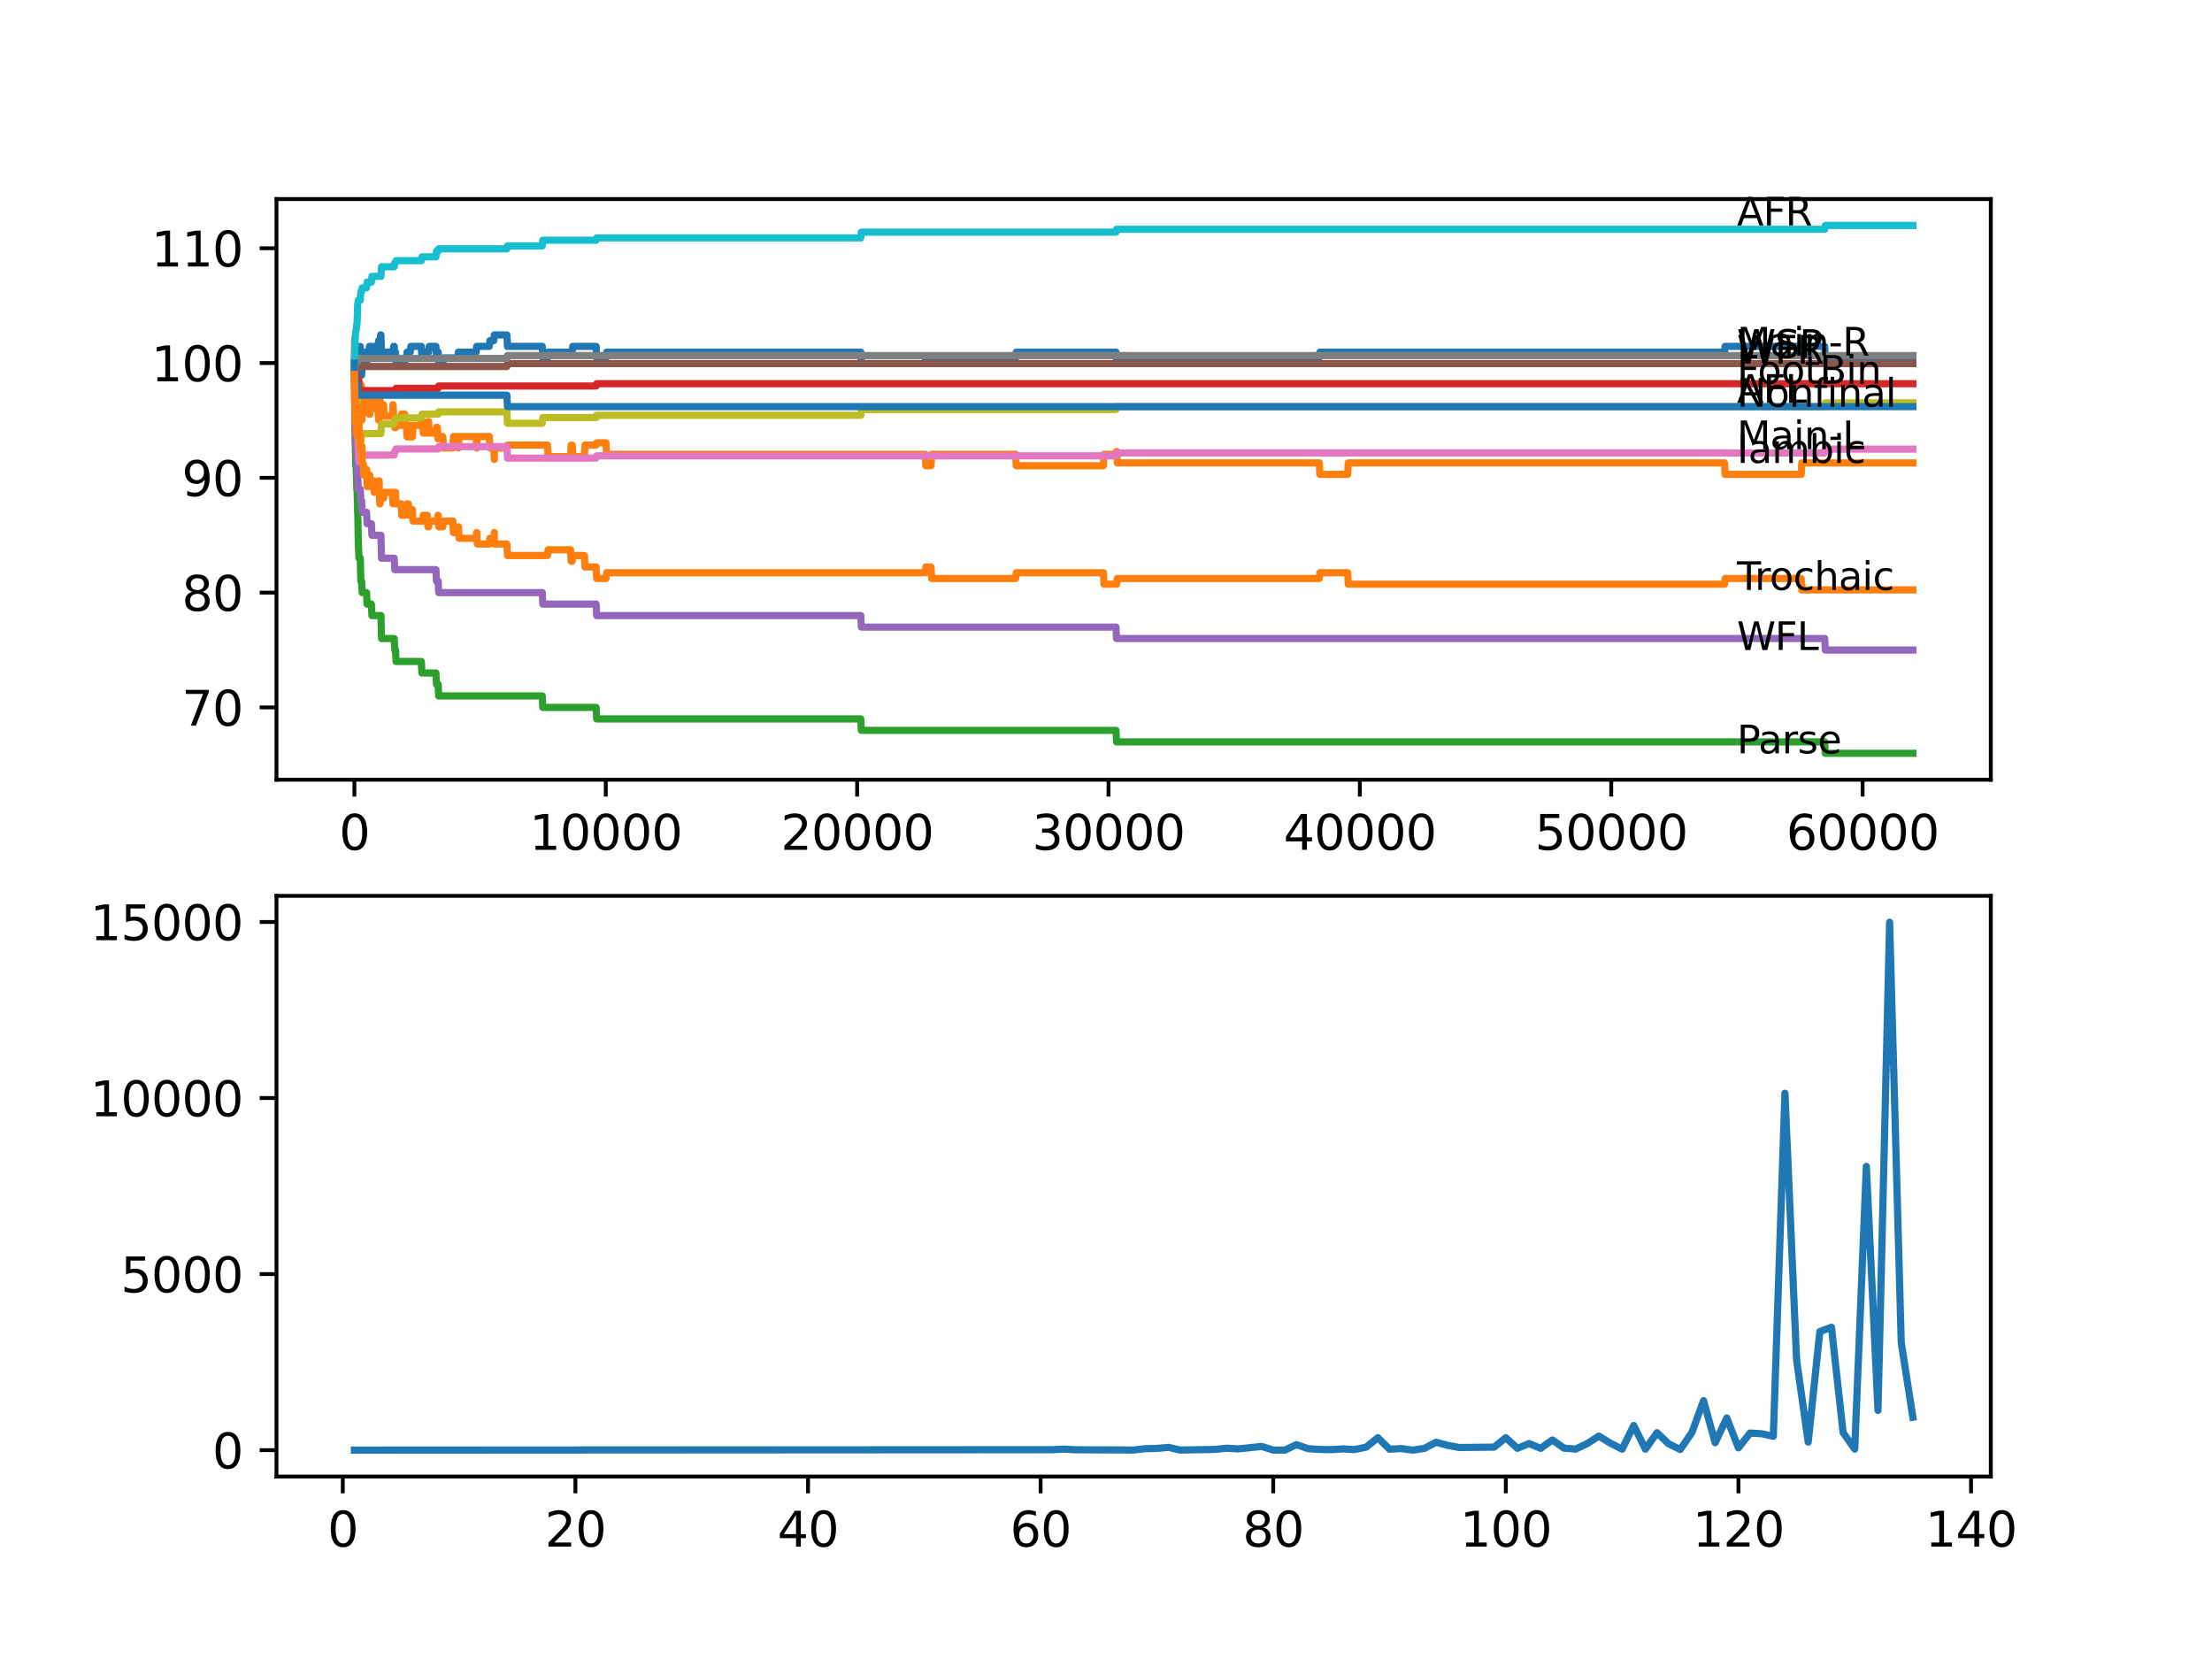 <?xml version="1.0" encoding="utf-8" standalone="no"?>
<!DOCTYPE svg PUBLIC "-//W3C//DTD SVG 1.1//EN"
  "http://www.w3.org/Graphics/SVG/1.1/DTD/svg11.dtd">
<svg xmlns:xlink="http://www.w3.org/1999/xlink" width="460.8pt" height="345.6pt" viewBox="0 0 460.8 345.6" xmlns="http://www.w3.org/2000/svg" version="1.1">
 <defs>
  <style type="text/css">*{stroke-linejoin: round; stroke-linecap: butt}</style>
 </defs>
 <g id="figure_1">
  <g id="patch_1">
   <path d="M 0 345.6 
L 460.8 345.6 
L 460.8 0 
L 0 0 
z
" style="fill: #ffffff"/>
  </g>
  <g id="axes_1">
   <g id="patch_2">
    <path d="M 57.6 162.432 
L 414.72 162.432 
L 414.72 41.472 
L 57.6 41.472 
z
" style="fill: #ffffff"/>
   </g>
   <g id="matplotlib.axis_1">
    <g id="xtick_1">
     <g id="line2d_1">
      <defs>
       <path id="m784ec1bfec" d="M 0 0 
L 0 3.5 
" style="stroke: #000000; stroke-width: 0.8"/>
      </defs>
      <g>
       <use xlink:href="#m784ec1bfec" x="73.827" y="162.432" style="stroke: #000000; stroke-width: 0.8"/>
      </g>
     </g>
     <g id="text_1">
      <!-- 0 -->
      <g transform="translate(70.646 177.03)scale(0.1 -0.1)">
       <defs>
        <path id="DejaVuSans-30" d="M 2034 4250 
Q 1547 4250 1301 3770 
Q 1056 3291 1056 2328 
Q 1056 1369 1301 889 
Q 1547 409 2034 409 
Q 2525 409 2770 889 
Q 3016 1369 3016 2328 
Q 3016 3291 2770 3770 
Q 2525 4250 2034 4250 
z
M 2034 4750 
Q 2819 4750 3233 4129 
Q 3647 3509 3647 2328 
Q 3647 1150 3233 529 
Q 2819 -91 2034 -91 
Q 1250 -91 836 529 
Q 422 1150 422 2328 
Q 422 3509 836 4129 
Q 1250 4750 2034 4750 
z
" transform="scale(0.016)"/>
       </defs>
       <use xlink:href="#DejaVuSans-30"/>
      </g>
     </g>
    </g>
    <g id="xtick_2">
     <g id="line2d_2">
      <g>
       <use xlink:href="#m784ec1bfec" x="126.192" y="162.432" style="stroke: #000000; stroke-width: 0.8"/>
      </g>
     </g>
     <g id="text_2">
      <!-- 10000 -->
      <g transform="translate(110.286 177.03)scale(0.1 -0.1)">
       <defs>
        <path id="DejaVuSans-31" d="M 794 531 
L 1825 531 
L 1825 4091 
L 703 3866 
L 703 4441 
L 1819 4666 
L 2450 4666 
L 2450 531 
L 3481 531 
L 3481 0 
L 794 0 
L 794 531 
z
" transform="scale(0.016)"/>
       </defs>
       <use xlink:href="#DejaVuSans-31"/>
       <use xlink:href="#DejaVuSans-30" x="63.623"/>
       <use xlink:href="#DejaVuSans-30" x="127.246"/>
       <use xlink:href="#DejaVuSans-30" x="190.869"/>
       <use xlink:href="#DejaVuSans-30" x="254.492"/>
      </g>
     </g>
    </g>
    <g id="xtick_3">
     <g id="line2d_3">
      <g>
       <use xlink:href="#m784ec1bfec" x="178.556" y="162.432" style="stroke: #000000; stroke-width: 0.8"/>
      </g>
     </g>
     <g id="text_3">
      <!-- 20000 -->
      <g transform="translate(162.65 177.03)scale(0.1 -0.1)">
       <defs>
        <path id="DejaVuSans-32" d="M 1228 531 
L 3431 531 
L 3431 0 
L 469 0 
L 469 531 
Q 828 903 1448 1529 
Q 2069 2156 2228 2338 
Q 2531 2678 2651 2914 
Q 2772 3150 2772 3378 
Q 2772 3750 2511 3984 
Q 2250 4219 1831 4219 
Q 1534 4219 1204 4116 
Q 875 4013 500 3803 
L 500 4441 
Q 881 4594 1212 4672 
Q 1544 4750 1819 4750 
Q 2544 4750 2975 4387 
Q 3406 4025 3406 3419 
Q 3406 3131 3298 2873 
Q 3191 2616 2906 2266 
Q 2828 2175 2409 1742 
Q 1991 1309 1228 531 
z
" transform="scale(0.016)"/>
       </defs>
       <use xlink:href="#DejaVuSans-32"/>
       <use xlink:href="#DejaVuSans-30" x="63.623"/>
       <use xlink:href="#DejaVuSans-30" x="127.246"/>
       <use xlink:href="#DejaVuSans-30" x="190.869"/>
       <use xlink:href="#DejaVuSans-30" x="254.492"/>
      </g>
     </g>
    </g>
    <g id="xtick_4">
     <g id="line2d_4">
      <g>
       <use xlink:href="#m784ec1bfec" x="230.921" y="162.432" style="stroke: #000000; stroke-width: 0.8"/>
      </g>
     </g>
     <g id="text_4">
      <!-- 30000 -->
      <g transform="translate(215.015 177.03)scale(0.1 -0.1)">
       <defs>
        <path id="DejaVuSans-33" d="M 2597 2516 
Q 3050 2419 3304 2112 
Q 3559 1806 3559 1356 
Q 3559 666 3084 287 
Q 2609 -91 1734 -91 
Q 1441 -91 1130 -33 
Q 819 25 488 141 
L 488 750 
Q 750 597 1062 519 
Q 1375 441 1716 441 
Q 2309 441 2620 675 
Q 2931 909 2931 1356 
Q 2931 1769 2642 2001 
Q 2353 2234 1838 2234 
L 1294 2234 
L 1294 2753 
L 1863 2753 
Q 2328 2753 2575 2939 
Q 2822 3125 2822 3475 
Q 2822 3834 2567 4026 
Q 2313 4219 1838 4219 
Q 1578 4219 1281 4162 
Q 984 4106 628 3988 
L 628 4550 
Q 988 4650 1302 4700 
Q 1616 4750 1894 4750 
Q 2613 4750 3031 4423 
Q 3450 4097 3450 3541 
Q 3450 3153 3228 2886 
Q 3006 2619 2597 2516 
z
" transform="scale(0.016)"/>
       </defs>
       <use xlink:href="#DejaVuSans-33"/>
       <use xlink:href="#DejaVuSans-30" x="63.623"/>
       <use xlink:href="#DejaVuSans-30" x="127.246"/>
       <use xlink:href="#DejaVuSans-30" x="190.869"/>
       <use xlink:href="#DejaVuSans-30" x="254.492"/>
      </g>
     </g>
    </g>
    <g id="xtick_5">
     <g id="line2d_5">
      <g>
       <use xlink:href="#m784ec1bfec" x="283.285" y="162.432" style="stroke: #000000; stroke-width: 0.8"/>
      </g>
     </g>
     <g id="text_5">
      <!-- 40000 -->
      <g transform="translate(267.379 177.03)scale(0.1 -0.1)">
       <defs>
        <path id="DejaVuSans-34" d="M 2419 4116 
L 825 1625 
L 2419 1625 
L 2419 4116 
z
M 2253 4666 
L 3047 4666 
L 3047 1625 
L 3713 1625 
L 3713 1100 
L 3047 1100 
L 3047 0 
L 2419 0 
L 2419 1100 
L 313 1100 
L 313 1709 
L 2253 4666 
z
" transform="scale(0.016)"/>
       </defs>
       <use xlink:href="#DejaVuSans-34"/>
       <use xlink:href="#DejaVuSans-30" x="63.623"/>
       <use xlink:href="#DejaVuSans-30" x="127.246"/>
       <use xlink:href="#DejaVuSans-30" x="190.869"/>
       <use xlink:href="#DejaVuSans-30" x="254.492"/>
      </g>
     </g>
    </g>
    <g id="xtick_6">
     <g id="line2d_6">
      <g>
       <use xlink:href="#m784ec1bfec" x="335.65" y="162.432" style="stroke: #000000; stroke-width: 0.8"/>
      </g>
     </g>
     <g id="text_6">
      <!-- 50000 -->
      <g transform="translate(319.744 177.03)scale(0.1 -0.1)">
       <defs>
        <path id="DejaVuSans-35" d="M 691 4666 
L 3169 4666 
L 3169 4134 
L 1269 4134 
L 1269 2991 
Q 1406 3038 1543 3061 
Q 1681 3084 1819 3084 
Q 2600 3084 3056 2656 
Q 3513 2228 3513 1497 
Q 3513 744 3044 326 
Q 2575 -91 1722 -91 
Q 1428 -91 1123 -41 
Q 819 9 494 109 
L 494 744 
Q 775 591 1075 516 
Q 1375 441 1709 441 
Q 2250 441 2565 725 
Q 2881 1009 2881 1497 
Q 2881 1984 2565 2268 
Q 2250 2553 1709 2553 
Q 1456 2553 1204 2497 
Q 953 2441 691 2322 
L 691 4666 
z
" transform="scale(0.016)"/>
       </defs>
       <use xlink:href="#DejaVuSans-35"/>
       <use xlink:href="#DejaVuSans-30" x="63.623"/>
       <use xlink:href="#DejaVuSans-30" x="127.246"/>
       <use xlink:href="#DejaVuSans-30" x="190.869"/>
       <use xlink:href="#DejaVuSans-30" x="254.492"/>
      </g>
     </g>
    </g>
    <g id="xtick_7">
     <g id="line2d_7">
      <g>
       <use xlink:href="#m784ec1bfec" x="388.014" y="162.432" style="stroke: #000000; stroke-width: 0.8"/>
      </g>
     </g>
     <g id="text_7">
      <!-- 60000 -->
      <g transform="translate(372.108 177.03)scale(0.1 -0.1)">
       <defs>
        <path id="DejaVuSans-36" d="M 2113 2584 
Q 1688 2584 1439 2293 
Q 1191 2003 1191 1497 
Q 1191 994 1439 701 
Q 1688 409 2113 409 
Q 2538 409 2786 701 
Q 3034 994 3034 1497 
Q 3034 2003 2786 2293 
Q 2538 2584 2113 2584 
z
M 3366 4563 
L 3366 3988 
Q 3128 4100 2886 4159 
Q 2644 4219 2406 4219 
Q 1781 4219 1451 3797 
Q 1122 3375 1075 2522 
Q 1259 2794 1537 2939 
Q 1816 3084 2150 3084 
Q 2853 3084 3261 2657 
Q 3669 2231 3669 1497 
Q 3669 778 3244 343 
Q 2819 -91 2113 -91 
Q 1303 -91 875 529 
Q 447 1150 447 2328 
Q 447 3434 972 4092 
Q 1497 4750 2381 4750 
Q 2619 4750 2861 4703 
Q 3103 4656 3366 4563 
z
" transform="scale(0.016)"/>
       </defs>
       <use xlink:href="#DejaVuSans-36"/>
       <use xlink:href="#DejaVuSans-30" x="63.623"/>
       <use xlink:href="#DejaVuSans-30" x="127.246"/>
       <use xlink:href="#DejaVuSans-30" x="190.869"/>
       <use xlink:href="#DejaVuSans-30" x="254.492"/>
      </g>
     </g>
    </g>
   </g>
   <g id="matplotlib.axis_2">
    <g id="ytick_1">
     <g id="line2d_8">
      <defs>
       <path id="m9a11c71db4" d="M 0 0 
L -3.5 0 
" style="stroke: #000000; stroke-width: 0.8"/>
      </defs>
      <g>
       <use xlink:href="#m9a11c71db4" x="57.6" y="147.368" style="stroke: #000000; stroke-width: 0.8"/>
      </g>
     </g>
     <g id="text_8">
      <!-- 70 -->
      <g transform="translate(37.875 151.168)scale(0.1 -0.1)">
       <defs>
        <path id="DejaVuSans-37" d="M 525 4666 
L 3525 4666 
L 3525 4397 
L 1831 0 
L 1172 0 
L 2766 4134 
L 525 4134 
L 525 4666 
z
" transform="scale(0.016)"/>
       </defs>
       <use xlink:href="#DejaVuSans-37"/>
       <use xlink:href="#DejaVuSans-30" x="63.623"/>
      </g>
     </g>
    </g>
    <g id="ytick_2">
     <g id="line2d_9">
      <g>
       <use xlink:href="#m9a11c71db4" x="57.6" y="123.454" style="stroke: #000000; stroke-width: 0.8"/>
      </g>
     </g>
     <g id="text_9">
      <!-- 80 -->
      <g transform="translate(37.875 127.254)scale(0.1 -0.1)">
       <defs>
        <path id="DejaVuSans-38" d="M 2034 2216 
Q 1584 2216 1326 1975 
Q 1069 1734 1069 1313 
Q 1069 891 1326 650 
Q 1584 409 2034 409 
Q 2484 409 2743 651 
Q 3003 894 3003 1313 
Q 3003 1734 2745 1975 
Q 2488 2216 2034 2216 
z
M 1403 2484 
Q 997 2584 770 2862 
Q 544 3141 544 3541 
Q 544 4100 942 4425 
Q 1341 4750 2034 4750 
Q 2731 4750 3128 4425 
Q 3525 4100 3525 3541 
Q 3525 3141 3298 2862 
Q 3072 2584 2669 2484 
Q 3125 2378 3379 2068 
Q 3634 1759 3634 1313 
Q 3634 634 3220 271 
Q 2806 -91 2034 -91 
Q 1263 -91 848 271 
Q 434 634 434 1313 
Q 434 1759 690 2068 
Q 947 2378 1403 2484 
z
M 1172 3481 
Q 1172 3119 1398 2916 
Q 1625 2713 2034 2713 
Q 2441 2713 2670 2916 
Q 2900 3119 2900 3481 
Q 2900 3844 2670 4047 
Q 2441 4250 2034 4250 
Q 1625 4250 1398 4047 
Q 1172 3844 1172 3481 
z
" transform="scale(0.016)"/>
       </defs>
       <use xlink:href="#DejaVuSans-38"/>
       <use xlink:href="#DejaVuSans-30" x="63.623"/>
      </g>
     </g>
    </g>
    <g id="ytick_3">
     <g id="line2d_10">
      <g>
       <use xlink:href="#m9a11c71db4" x="57.6" y="99.541" style="stroke: #000000; stroke-width: 0.8"/>
      </g>
     </g>
     <g id="text_10">
      <!-- 90 -->
      <g transform="translate(37.875 103.34)scale(0.1 -0.1)">
       <defs>
        <path id="DejaVuSans-39" d="M 703 97 
L 703 672 
Q 941 559 1184 500 
Q 1428 441 1663 441 
Q 2288 441 2617 861 
Q 2947 1281 2994 2138 
Q 2813 1869 2534 1725 
Q 2256 1581 1919 1581 
Q 1219 1581 811 2004 
Q 403 2428 403 3163 
Q 403 3881 828 4315 
Q 1253 4750 1959 4750 
Q 2769 4750 3195 4129 
Q 3622 3509 3622 2328 
Q 3622 1225 3098 567 
Q 2575 -91 1691 -91 
Q 1453 -91 1209 -44 
Q 966 3 703 97 
z
M 1959 2075 
Q 2384 2075 2632 2365 
Q 2881 2656 2881 3163 
Q 2881 3666 2632 3958 
Q 2384 4250 1959 4250 
Q 1534 4250 1286 3958 
Q 1038 3666 1038 3163 
Q 1038 2656 1286 2365 
Q 1534 2075 1959 2075 
z
" transform="scale(0.016)"/>
       </defs>
       <use xlink:href="#DejaVuSans-39"/>
       <use xlink:href="#DejaVuSans-30" x="63.623"/>
      </g>
     </g>
    </g>
    <g id="ytick_4">
     <g id="line2d_11">
      <g>
       <use xlink:href="#m9a11c71db4" x="57.6" y="75.627" style="stroke: #000000; stroke-width: 0.8"/>
      </g>
     </g>
     <g id="text_11">
      <!-- 100 -->
      <g transform="translate(31.512 79.426)scale(0.1 -0.1)">
       <use xlink:href="#DejaVuSans-31"/>
       <use xlink:href="#DejaVuSans-30" x="63.623"/>
       <use xlink:href="#DejaVuSans-30" x="127.246"/>
      </g>
     </g>
    </g>
    <g id="ytick_5">
     <g id="line2d_12">
      <g>
       <use xlink:href="#m9a11c71db4" x="57.6" y="51.713" style="stroke: #000000; stroke-width: 0.8"/>
      </g>
     </g>
     <g id="text_12">
      <!-- 110 -->
      <g transform="translate(31.512 55.512)scale(0.1 -0.1)">
       <use xlink:href="#DejaVuSans-31"/>
       <use xlink:href="#DejaVuSans-31" x="63.623"/>
       <use xlink:href="#DejaVuSans-30" x="127.246"/>
      </g>
     </g>
    </g>
   </g>
   <g id="line2d_13">
    <path d="M 73.833 75.627 
L 73.843 75.149 
L 73.875 78.736 
L 73.911 77.54 
L 73.927 82.323 
L 74.026 79.931 
L 74.037 79.931 
L 74.079 82.323 
L 74.147 81.127 
L 74.152 81.127 
L 74.215 79.931 
L 74.22 82.323 
L 74.262 81.127 
L 74.304 81.127 
L 74.388 78.736 
L 74.414 81.127 
L 74.445 81.127 
L 74.529 79.334 
L 74.466 82.323 
L 74.55 81.725 
L 74.644 81.725 
L 74.781 75.746 
L 74.796 75.746 
L 74.911 74.551 
L 74.932 74.551 
L 75.053 72.159 
L 75.173 76.942 
L 75.278 76.942 
L 75.336 75.746 
L 75.341 78.138 
L 75.388 76.942 
L 75.393 76.942 
L 75.514 74.551 
L 75.943 74.551 
L 76.058 73.355 
L 76.357 73.355 
L 76.399 75.746 
L 76.467 74.551 
L 76.556 74.551 
L 76.671 73.355 
L 76.838 73.355 
L 76.954 72.159 
L 77.367 72.159 
L 77.483 74.551 
L 77.922 74.551 
L 78.043 72.159 
L 78.76 72.159 
L 78.875 70.964 
L 79.169 70.964 
L 79.284 69.768 
L 79.357 69.768 
L 79.478 74.551 
L 79.902 74.551 
L 80.017 73.355 
L 81.886 73.355 
L 82.002 72.159 
L 82.122 72.159 
L 82.132 74.551 
L 82.232 73.355 
L 82.394 73.355 
L 82.51 75.746 
L 84.285 75.746 
L 84.4 74.551 
L 84.677 74.551 
L 84.793 73.355 
L 85.468 73.355 
L 85.583 72.159 
L 87.772 72.159 
L 87.887 74.551 
L 88.05 74.551 
L 88.165 73.355 
L 89.301 73.355 
L 89.416 72.159 
L 90.815 72.159 
L 90.93 74.551 
L 91.118 74.551 
L 91.233 73.355 
L 91.275 73.355 
L 91.391 75.746 
L 92.255 75.746 
L 92.37 74.551 
L 95.37 74.551 
L 95.485 73.355 
L 99.188 73.355 
L 99.303 72.159 
L 101.932 72.159 
L 102.047 70.964 
L 102.874 70.964 
L 102.989 69.768 
L 105.597 69.768 
L 105.712 72.159 
L 112.959 72.159 
L 113.075 74.551 
L 114.07 74.551 
L 114.185 73.355 
L 119.201 73.355 
L 119.317 72.159 
L 124.186 72.159 
L 124.302 74.551 
L 126.244 74.551 
L 126.36 73.355 
L 179.316 73.355 
L 179.431 75.746 
L 192.752 75.746 
L 192.868 74.551 
L 211.588 74.551 
L 211.703 73.355 
L 232.481 73.355 
L 232.597 75.746 
L 232.638 75.746 
L 232.754 74.551 
L 274.834 74.551 
L 274.949 73.355 
L 359.256 73.355 
L 359.371 72.159 
L 380.123 72.159 
L 380.238 74.551 
L 398.487 74.551 
L 398.487 74.551 
" clip-path="url(#pf469544e02)" style="fill: none; stroke: #1f77b4; stroke-width: 1.5; stroke-linecap: square"/>
   </g>
   <g id="line2d_14">
    <path d="M 73.833 73.236 
L 73.906 70.366 
L 73.864 75.149 
L 73.922 75.149 
L 73.927 75.149 
L 74.011 82.323 
L 74.042 79.334 
L 74.079 79.334 
L 74.173 84.116 
L 74.194 81.725 
L 74.231 76.942 
L 74.304 79.334 
L 74.388 84.116 
L 74.414 80.529 
L 74.445 80.529 
L 74.529 85.312 
L 74.555 82.123 
L 74.566 82.123 
L 74.644 79.732 
L 74.655 84.515 
L 74.671 82.123 
L 74.676 84.515 
L 74.692 79.732 
L 74.781 82.123 
L 74.791 82.123 
L 74.906 79.732 
L 74.932 79.732 
L 75.048 82.123 
L 75.053 82.123 
L 75.168 80.33 
L 75.278 80.33 
L 75.404 87.504 
L 75.519 85.113 
L 75.681 85.113 
L 75.796 82.721 
L 75.943 82.721 
L 76.058 85.113 
L 76.357 85.113 
L 76.482 81.526 
L 76.556 81.526 
L 76.671 83.917 
L 76.838 83.917 
L 76.954 86.308 
L 77.027 86.308 
L 77.142 83.917 
L 77.367 83.917 
L 77.483 82.721 
L 77.922 82.721 
L 78.038 85.113 
L 78.76 85.113 
L 78.875 87.504 
L 78.985 87.504 
L 79.106 82.721 
L 79.169 82.721 
L 79.284 85.113 
L 79.446 85.113 
L 79.561 84.316 
L 79.902 84.316 
L 80.017 86.707 
L 81.745 86.707 
L 81.86 84.316 
L 81.886 84.316 
L 82.002 86.707 
L 82.132 86.707 
L 82.248 89.098 
L 82.394 89.098 
L 82.51 88.62 
L 83.573 88.62 
L 83.688 86.229 
L 84.285 86.229 
L 84.4 88.62 
L 84.677 88.62 
L 84.793 91.011 
L 85.081 91.011 
L 85.196 88.62 
L 85.468 88.62 
L 85.583 91.011 
L 85.918 91.011 
L 86.034 88.62 
L 87.772 88.62 
L 87.887 87.823 
L 88.05 87.823 
L 88.165 90.214 
L 89.029 90.214 
L 89.144 87.823 
L 89.301 87.823 
L 89.416 90.214 
L 90.815 90.214 
L 90.93 89.019 
L 91.118 89.019 
L 91.233 91.41 
L 91.275 91.41 
L 91.391 90.932 
L 92.255 90.932 
L 92.37 93.323 
L 94.344 93.323 
L 94.459 90.932 
L 95.37 90.932 
L 95.485 93.323 
L 95.517 93.323 
L 95.632 90.932 
L 99.188 90.932 
L 99.303 93.323 
L 99.334 93.323 
L 99.449 90.932 
L 101.932 90.932 
L 102.047 93.323 
L 102.874 93.323 
L 102.974 95.714 
L 102.984 93.323 
L 105.597 93.323 
L 105.712 92.725 
L 114.07 92.725 
L 114.185 95.117 
L 118.861 95.117 
L 118.976 92.725 
L 119.201 92.725 
L 119.317 95.117 
L 121.746 95.117 
L 121.861 92.725 
L 124.186 92.725 
L 124.302 92.247 
L 126.244 92.247 
L 126.36 94.638 
L 192.752 94.638 
L 192.868 97.03 
L 193.952 97.03 
L 194.067 94.638 
L 211.588 94.638 
L 211.703 97.03 
L 229.863 97.03 
L 229.978 94.638 
L 232.481 94.638 
L 232.597 94.041 
L 232.638 94.041 
L 232.754 96.432 
L 274.834 96.432 
L 274.949 98.823 
L 280.751 98.823 
L 280.866 96.432 
L 359.256 96.432 
L 359.371 98.823 
L 375.227 98.823 
L 375.342 96.432 
L 398.487 96.432 
L 398.487 96.432 
" clip-path="url(#pf469544e02)" style="fill: none; stroke: #ff7f0e; stroke-width: 1.5; stroke-linecap: square"/>
   </g>
   <g id="line2d_15">
    <path d="M 73.833 75.627 
L 73.838 75.627 
L 73.985 92.367 
L 74.016 92.367 
L 74.136 97.149 
L 74.21 97.149 
L 74.33 101.932 
L 74.388 101.932 
L 74.508 106.715 
L 74.529 106.715 
L 74.655 113.889 
L 74.676 113.889 
L 74.791 116.28 
L 75.053 116.28 
L 75.173 121.063 
L 75.336 121.063 
L 75.451 123.454 
L 76.357 123.454 
L 76.472 125.846 
L 77.367 125.846 
L 77.483 128.237 
L 79.357 128.237 
L 79.478 133.02 
L 82.122 133.02 
L 82.237 135.411 
L 82.394 135.411 
L 82.51 137.803 
L 87.772 137.803 
L 87.887 140.194 
L 90.815 140.194 
L 90.93 142.586 
L 91.275 142.586 
L 91.391 144.977 
L 112.959 144.977 
L 113.075 147.368 
L 124.186 147.368 
L 124.302 149.76 
L 179.316 149.76 
L 179.431 152.151 
L 232.481 152.151 
L 232.597 154.542 
L 380.123 154.542 
L 380.238 156.934 
L 398.487 156.934 
L 398.487 156.934 
" clip-path="url(#pf469544e02)" style="fill: none; stroke: #2ca02c; stroke-width: 1.5; stroke-linecap: square"/>
   </g>
   <g id="line2d_16">
    <path d="M 73.833 75.627 
L 73.838 75.627 
L 73.896 74.67 
L 73.901 77.062 
L 73.937 76.583 
L 74.21 76.583 
L 74.325 78.975 
L 74.676 78.975 
L 74.791 81.366 
L 82.394 81.366 
L 82.51 80.888 
L 91.275 80.888 
L 91.391 80.41 
L 124.186 80.41 
L 124.302 79.931 
L 398.487 79.931 
L 398.487 79.931 
" clip-path="url(#pf469544e02)" style="fill: none; stroke: #d62728; stroke-width: 1.5; stroke-linecap: square"/>
   </g>
   <g id="line2d_17">
    <path d="M 73.833 75.627 
L 73.974 89.975 
L 74.016 89.975 
L 74.131 92.367 
L 74.215 92.367 
L 74.33 94.758 
L 74.388 94.758 
L 74.508 99.541 
L 74.529 99.541 
L 74.644 101.932 
L 75.053 101.932 
L 75.168 104.323 
L 75.336 104.323 
L 75.451 106.715 
L 76.357 106.715 
L 76.472 109.106 
L 77.367 109.106 
L 77.483 111.498 
L 79.357 111.498 
L 79.478 116.28 
L 82.122 116.28 
L 82.237 118.672 
L 90.815 118.672 
L 90.93 121.063 
L 91.275 121.063 
L 91.391 123.454 
L 112.959 123.454 
L 113.075 125.846 
L 124.186 125.846 
L 124.302 128.237 
L 179.316 128.237 
L 179.431 130.629 
L 232.481 130.629 
L 232.597 133.02 
L 380.123 133.02 
L 380.238 135.411 
L 398.487 135.411 
L 398.487 135.411 
" clip-path="url(#pf469544e02)" style="fill: none; stroke: #9467bd; stroke-width: 1.5; stroke-linecap: square"/>
   </g>
   <g id="line2d_18">
    <path d="M 73.833 75.627 
L 73.843 75.149 
L 73.848 77.54 
L 73.922 77.54 
L 74.016 77.54 
L 74.131 76.942 
L 74.503 76.942 
L 74.618 76.344 
L 105.597 76.344 
L 105.712 75.746 
L 398.487 75.746 
L 398.487 75.746 
" clip-path="url(#pf469544e02)" style="fill: none; stroke: #8c564b; stroke-width: 1.5; stroke-linecap: square"/>
   </g>
   <g id="line2d_19">
    <path d="M 73.833 75.627 
L 73.911 83.917 
L 73.958 82.642 
L 74.016 82.642 
L 74.037 85.033 
L 74.126 84.236 
L 74.21 84.236 
L 74.325 86.627 
L 74.503 86.627 
L 74.629 93.801 
L 74.676 93.801 
L 74.791 96.193 
L 75.121 96.193 
L 75.236 95.595 
L 75.336 95.595 
L 75.451 94.798 
L 82.122 94.798 
L 82.237 94.001 
L 82.394 94.001 
L 82.51 93.522 
L 91.275 93.522 
L 91.391 93.044 
L 105.597 93.044 
L 105.712 95.435 
L 124.186 95.435 
L 124.302 94.957 
L 232.481 94.957 
L 232.597 94.359 
L 380.123 94.359 
L 380.238 93.562 
L 398.487 93.562 
L 398.487 93.562 
" clip-path="url(#pf469544e02)" style="fill: none; stroke: #e377c2; stroke-width: 1.5; stroke-linecap: square"/>
   </g>
   <g id="line2d_20">
    <path d="M 73.833 75.627 
L 73.843 74.67 
L 73.848 77.062 
L 73.937 75.866 
L 74.016 75.866 
L 74.131 75.268 
L 74.503 75.268 
L 74.618 74.67 
L 105.597 74.67 
L 105.712 74.072 
L 398.487 74.072 
L 398.487 74.072 
" clip-path="url(#pf469544e02)" style="fill: none; stroke: #7f7f7f; stroke-width: 1.5; stroke-linecap: square"/>
   </g>
   <g id="line2d_21">
    <path d="M 73.833 75.627 
L 73.911 81.047 
L 73.948 79.772 
L 73.958 79.772 
L 74.016 78.975 
L 74.021 81.366 
L 74.063 80.569 
L 74.21 80.569 
L 74.325 82.96 
L 74.503 82.96 
L 74.623 89.337 
L 74.676 89.337 
L 74.791 91.729 
L 75.121 91.729 
L 75.236 91.131 
L 75.336 91.131 
L 75.451 90.334 
L 79.357 90.334 
L 79.472 88.341 
L 82.122 88.341 
L 82.237 87.544 
L 82.394 87.544 
L 82.51 87.066 
L 87.772 87.066 
L 87.887 86.269 
L 91.275 86.269 
L 91.391 85.79 
L 105.597 85.79 
L 105.712 88.182 
L 112.959 88.182 
L 113.075 86.986 
L 124.186 86.986 
L 124.302 86.508 
L 179.316 86.508 
L 179.431 85.312 
L 232.481 85.312 
L 232.597 84.714 
L 380.123 84.714 
L 380.238 83.917 
L 398.487 83.917 
L 398.487 83.917 
" clip-path="url(#pf469544e02)" style="fill: none; stroke: #bcbd22; stroke-width: 1.5; stroke-linecap: square"/>
   </g>
   <g id="line2d_22">
    <path d="M 73.833 75.627 
L 74 70.127 
L 74.016 70.127 
L 74.136 68.732 
L 74.215 68.732 
L 74.33 67.536 
L 74.388 67.536 
L 74.513 63.351 
L 74.529 63.351 
L 74.644 62.554 
L 75.053 62.554 
L 75.168 60.76 
L 75.336 60.76 
L 75.451 59.963 
L 76.357 59.963 
L 76.472 58.768 
L 77.367 58.768 
L 77.483 57.572 
L 79.357 57.572 
L 79.472 55.579 
L 82.122 55.579 
L 82.237 54.782 
L 82.394 54.782 
L 82.51 54.304 
L 87.772 54.304 
L 87.887 53.507 
L 90.815 53.507 
L 90.93 52.311 
L 91.275 52.311 
L 91.391 51.833 
L 105.597 51.833 
L 105.712 51.235 
L 112.959 51.235 
L 113.075 50.039 
L 124.186 50.039 
L 124.302 49.561 
L 179.316 49.561 
L 179.431 48.365 
L 232.481 48.365 
L 232.597 47.767 
L 380.123 47.767 
L 380.238 46.97 
L 398.487 46.97 
L 398.487 46.97 
" clip-path="url(#pf469544e02)" style="fill: none; stroke: #17becf; stroke-width: 1.5; stroke-linecap: square"/>
   </g>
   <g id="line2d_23">
    <path d="M 73.833 75.627 
L 73.843 78.018 
L 73.948 77.54 
L 74.016 77.54 
L 74.131 79.931 
L 74.503 79.931 
L 74.618 82.323 
L 105.597 82.323 
L 105.712 84.714 
L 398.487 84.714 
L 398.487 84.714 
" clip-path="url(#pf469544e02)" style="fill: none; stroke: #1f77b4; stroke-width: 1.5; stroke-linecap: square"/>
   </g>
   <g id="line2d_24">
    <path d="M 73.833 78.018 
L 73.958 85.432 
L 74.011 83.439 
L 74.021 88.221 
L 74.047 88.221 
L 74.079 88.221 
L 74.173 85.83 
L 74.189 88.221 
L 74.194 88.221 
L 74.215 90.613 
L 74.304 88.221 
L 74.393 85.83 
L 74.414 88.221 
L 74.445 88.221 
L 74.487 85.83 
L 74.561 87.026 
L 74.644 87.026 
L 74.655 84.634 
L 74.718 89.417 
L 74.744 89.417 
L 74.749 89.417 
L 74.791 88.221 
L 74.796 90.613 
L 74.854 89.417 
L 74.932 91.809 
L 74.964 90.613 
L 74.98 90.613 
L 75.011 93.004 
L 75.089 91.809 
L 75.121 91.809 
L 75.236 94.2 
L 75.278 94.2 
L 75.336 93.004 
L 75.341 95.396 
L 75.388 94.2 
L 75.393 94.2 
L 75.404 93.004 
L 75.472 96.591 
L 75.493 96.591 
L 75.681 96.591 
L 75.796 98.983 
L 75.943 98.983 
L 76.058 97.787 
L 76.372 97.787 
L 76.488 101.374 
L 76.556 101.374 
L 76.671 100.178 
L 76.838 100.178 
L 76.954 98.983 
L 77.027 98.983 
L 77.142 101.374 
L 77.922 101.374 
L 77.933 100.178 
L 77.938 102.57 
L 78.032 101.374 
L 78.76 101.374 
L 78.875 100.178 
L 78.985 100.178 
L 79.106 104.961 
L 79.169 104.961 
L 79.284 103.765 
L 79.902 103.765 
L 80.017 102.57 
L 81.745 102.57 
L 81.86 104.961 
L 81.886 104.961 
L 82.002 103.765 
L 82.132 103.765 
L 82.248 102.57 
L 82.394 102.57 
L 82.51 104.961 
L 83.573 104.961 
L 83.688 107.353 
L 84.285 107.353 
L 84.4 106.157 
L 84.677 106.157 
L 84.793 104.961 
L 85.081 104.961 
L 85.196 107.353 
L 85.468 107.353 
L 85.583 106.157 
L 85.918 106.157 
L 86.034 108.548 
L 88.05 108.548 
L 88.165 107.353 
L 89.029 107.353 
L 89.144 109.744 
L 89.301 109.744 
L 89.416 108.548 
L 91.118 108.548 
L 91.233 107.353 
L 91.275 107.353 
L 91.391 109.744 
L 92.255 109.744 
L 92.37 108.548 
L 94.344 108.548 
L 94.459 110.94 
L 95.37 110.94 
L 95.485 109.744 
L 95.517 109.744 
L 95.632 112.135 
L 99.188 112.135 
L 99.303 110.94 
L 99.334 110.94 
L 99.449 113.331 
L 101.932 113.331 
L 102.047 112.135 
L 102.874 112.135 
L 102.974 110.94 
L 102.979 113.331 
L 105.597 113.331 
L 105.712 115.722 
L 114.07 115.722 
L 114.185 114.527 
L 118.861 114.527 
L 118.976 116.918 
L 119.201 116.918 
L 119.317 115.722 
L 121.746 115.722 
L 121.861 118.114 
L 124.186 118.114 
L 124.302 120.505 
L 126.244 120.505 
L 126.36 119.309 
L 192.752 119.309 
L 192.868 118.114 
L 193.952 118.114 
L 194.067 120.505 
L 211.588 120.505 
L 211.703 119.309 
L 229.863 119.309 
L 229.978 121.701 
L 232.638 121.701 
L 232.754 120.505 
L 274.834 120.505 
L 274.949 119.309 
L 280.751 119.309 
L 280.866 121.701 
L 359.256 121.701 
L 359.371 120.505 
L 375.227 120.505 
L 375.342 122.897 
L 398.487 122.897 
L 398.487 122.897 
" clip-path="url(#pf469544e02)" style="fill: none; stroke: #ff7f0e; stroke-width: 1.5; stroke-linecap: square"/>
   </g>
   <g id="patch_3">
    <path d="M 57.6 162.432 
L 57.6 41.472 
" style="fill: none; stroke: #000000; stroke-width: 0.8; stroke-linejoin: miter; stroke-linecap: square"/>
   </g>
   <g id="patch_4">
    <path d="M 414.72 162.432 
L 414.72 41.472 
" style="fill: none; stroke: #000000; stroke-width: 0.8; stroke-linejoin: miter; stroke-linecap: square"/>
   </g>
   <g id="patch_5">
    <path d="M 57.6 162.432 
L 414.72 162.432 
" style="fill: none; stroke: #000000; stroke-width: 0.8; stroke-linejoin: miter; stroke-linecap: square"/>
   </g>
   <g id="patch_6">
    <path d="M 57.6 41.472 
L 414.72 41.472 
" style="fill: none; stroke: #000000; stroke-width: 0.8; stroke-linejoin: miter; stroke-linecap: square"/>
   </g>
   <g id="text_13">
    <!-- WSP -->
    <g transform="translate(361.832 74.551)scale(0.08 -0.08)">
     <defs>
      <path id="DejaVuSans-57" d="M 213 4666 
L 850 4666 
L 1831 722 
L 2809 4666 
L 3519 4666 
L 4500 722 
L 5478 4666 
L 6119 4666 
L 4947 0 
L 4153 0 
L 3169 4050 
L 2175 0 
L 1381 0 
L 213 4666 
z
" transform="scale(0.016)"/>
      <path id="DejaVuSans-53" d="M 3425 4513 
L 3425 3897 
Q 3066 4069 2747 4153 
Q 2428 4238 2131 4238 
Q 1616 4238 1336 4038 
Q 1056 3838 1056 3469 
Q 1056 3159 1242 3001 
Q 1428 2844 1947 2747 
L 2328 2669 
Q 3034 2534 3370 2195 
Q 3706 1856 3706 1288 
Q 3706 609 3251 259 
Q 2797 -91 1919 -91 
Q 1588 -91 1214 -16 
Q 841 59 441 206 
L 441 856 
Q 825 641 1194 531 
Q 1563 422 1919 422 
Q 2459 422 2753 634 
Q 3047 847 3047 1241 
Q 3047 1584 2836 1778 
Q 2625 1972 2144 2069 
L 1759 2144 
Q 1053 2284 737 2584 
Q 422 2884 422 3419 
Q 422 4038 858 4394 
Q 1294 4750 2059 4750 
Q 2388 4750 2728 4690 
Q 3069 4631 3425 4513 
z
" transform="scale(0.016)"/>
      <path id="DejaVuSans-50" d="M 1259 4147 
L 1259 2394 
L 2053 2394 
Q 2494 2394 2734 2622 
Q 2975 2850 2975 3272 
Q 2975 3691 2734 3919 
Q 2494 4147 2053 4147 
L 1259 4147 
z
M 628 4666 
L 2053 4666 
Q 2838 4666 3239 4311 
Q 3641 3956 3641 3272 
Q 3641 2581 3239 2228 
Q 2838 1875 2053 1875 
L 1259 1875 
L 1259 0 
L 628 0 
L 628 4666 
z
" transform="scale(0.016)"/>
     </defs>
     <use xlink:href="#DejaVuSans-57"/>
     <use xlink:href="#DejaVuSans-53" x="98.877"/>
     <use xlink:href="#DejaVuSans-50" x="162.354"/>
    </g>
   </g>
   <g id="text_14">
    <!-- Iambic -->
    <g transform="translate(361.832 96.432)scale(0.08 -0.08)">
     <defs>
      <path id="DejaVuSans-49" d="M 628 4666 
L 1259 4666 
L 1259 0 
L 628 0 
L 628 4666 
z
" transform="scale(0.016)"/>
      <path id="DejaVuSans-61" d="M 2194 1759 
Q 1497 1759 1228 1600 
Q 959 1441 959 1056 
Q 959 750 1161 570 
Q 1363 391 1709 391 
Q 2188 391 2477 730 
Q 2766 1069 2766 1631 
L 2766 1759 
L 2194 1759 
z
M 3341 1997 
L 3341 0 
L 2766 0 
L 2766 531 
Q 2569 213 2275 61 
Q 1981 -91 1556 -91 
Q 1019 -91 701 211 
Q 384 513 384 1019 
Q 384 1609 779 1909 
Q 1175 2209 1959 2209 
L 2766 2209 
L 2766 2266 
Q 2766 2663 2505 2880 
Q 2244 3097 1772 3097 
Q 1472 3097 1187 3025 
Q 903 2953 641 2809 
L 641 3341 
Q 956 3463 1253 3523 
Q 1550 3584 1831 3584 
Q 2591 3584 2966 3190 
Q 3341 2797 3341 1997 
z
" transform="scale(0.016)"/>
      <path id="DejaVuSans-6d" d="M 3328 2828 
Q 3544 3216 3844 3400 
Q 4144 3584 4550 3584 
Q 5097 3584 5394 3201 
Q 5691 2819 5691 2113 
L 5691 0 
L 5113 0 
L 5113 2094 
Q 5113 2597 4934 2840 
Q 4756 3084 4391 3084 
Q 3944 3084 3684 2787 
Q 3425 2491 3425 1978 
L 3425 0 
L 2847 0 
L 2847 2094 
Q 2847 2600 2669 2842 
Q 2491 3084 2119 3084 
Q 1678 3084 1418 2786 
Q 1159 2488 1159 1978 
L 1159 0 
L 581 0 
L 581 3500 
L 1159 3500 
L 1159 2956 
Q 1356 3278 1631 3431 
Q 1906 3584 2284 3584 
Q 2666 3584 2933 3390 
Q 3200 3197 3328 2828 
z
" transform="scale(0.016)"/>
      <path id="DejaVuSans-62" d="M 3116 1747 
Q 3116 2381 2855 2742 
Q 2594 3103 2138 3103 
Q 1681 3103 1420 2742 
Q 1159 2381 1159 1747 
Q 1159 1113 1420 752 
Q 1681 391 2138 391 
Q 2594 391 2855 752 
Q 3116 1113 3116 1747 
z
M 1159 2969 
Q 1341 3281 1617 3432 
Q 1894 3584 2278 3584 
Q 2916 3584 3314 3078 
Q 3713 2572 3713 1747 
Q 3713 922 3314 415 
Q 2916 -91 2278 -91 
Q 1894 -91 1617 61 
Q 1341 213 1159 525 
L 1159 0 
L 581 0 
L 581 4863 
L 1159 4863 
L 1159 2969 
z
" transform="scale(0.016)"/>
      <path id="DejaVuSans-69" d="M 603 3500 
L 1178 3500 
L 1178 0 
L 603 0 
L 603 3500 
z
M 603 4863 
L 1178 4863 
L 1178 4134 
L 603 4134 
L 603 4863 
z
" transform="scale(0.016)"/>
      <path id="DejaVuSans-63" d="M 3122 3366 
L 3122 2828 
Q 2878 2963 2633 3030 
Q 2388 3097 2138 3097 
Q 1578 3097 1268 2742 
Q 959 2388 959 1747 
Q 959 1106 1268 751 
Q 1578 397 2138 397 
Q 2388 397 2633 464 
Q 2878 531 3122 666 
L 3122 134 
Q 2881 22 2623 -34 
Q 2366 -91 2075 -91 
Q 1284 -91 818 406 
Q 353 903 353 1747 
Q 353 2603 823 3093 
Q 1294 3584 2113 3584 
Q 2378 3584 2631 3529 
Q 2884 3475 3122 3366 
z
" transform="scale(0.016)"/>
     </defs>
     <use xlink:href="#DejaVuSans-49"/>
     <use xlink:href="#DejaVuSans-61" x="29.492"/>
     <use xlink:href="#DejaVuSans-6d" x="90.771"/>
     <use xlink:href="#DejaVuSans-62" x="188.184"/>
     <use xlink:href="#DejaVuSans-69" x="251.66"/>
     <use xlink:href="#DejaVuSans-63" x="279.443"/>
    </g>
   </g>
   <g id="text_15">
    <!-- Parse -->
    <g transform="translate(361.832 156.934)scale(0.08 -0.08)">
     <defs>
      <path id="DejaVuSans-72" d="M 2631 2963 
Q 2534 3019 2420 3045 
Q 2306 3072 2169 3072 
Q 1681 3072 1420 2755 
Q 1159 2438 1159 1844 
L 1159 0 
L 581 0 
L 581 3500 
L 1159 3500 
L 1159 2956 
Q 1341 3275 1631 3429 
Q 1922 3584 2338 3584 
Q 2397 3584 2469 3576 
Q 2541 3569 2628 3553 
L 2631 2963 
z
" transform="scale(0.016)"/>
      <path id="DejaVuSans-73" d="M 2834 3397 
L 2834 2853 
Q 2591 2978 2328 3040 
Q 2066 3103 1784 3103 
Q 1356 3103 1142 2972 
Q 928 2841 928 2578 
Q 928 2378 1081 2264 
Q 1234 2150 1697 2047 
L 1894 2003 
Q 2506 1872 2764 1633 
Q 3022 1394 3022 966 
Q 3022 478 2636 193 
Q 2250 -91 1575 -91 
Q 1294 -91 989 -36 
Q 684 19 347 128 
L 347 722 
Q 666 556 975 473 
Q 1284 391 1588 391 
Q 1994 391 2212 530 
Q 2431 669 2431 922 
Q 2431 1156 2273 1281 
Q 2116 1406 1581 1522 
L 1381 1569 
Q 847 1681 609 1914 
Q 372 2147 372 2553 
Q 372 3047 722 3315 
Q 1072 3584 1716 3584 
Q 2034 3584 2315 3537 
Q 2597 3491 2834 3397 
z
" transform="scale(0.016)"/>
      <path id="DejaVuSans-65" d="M 3597 1894 
L 3597 1613 
L 953 1613 
Q 991 1019 1311 708 
Q 1631 397 2203 397 
Q 2534 397 2845 478 
Q 3156 559 3463 722 
L 3463 178 
Q 3153 47 2828 -22 
Q 2503 -91 2169 -91 
Q 1331 -91 842 396 
Q 353 884 353 1716 
Q 353 2575 817 3079 
Q 1281 3584 2069 3584 
Q 2775 3584 3186 3129 
Q 3597 2675 3597 1894 
z
M 3022 2063 
Q 3016 2534 2758 2815 
Q 2500 3097 2075 3097 
Q 1594 3097 1305 2825 
Q 1016 2553 972 2059 
L 3022 2063 
z
" transform="scale(0.016)"/>
     </defs>
     <use xlink:href="#DejaVuSans-50"/>
     <use xlink:href="#DejaVuSans-61" x="55.803"/>
     <use xlink:href="#DejaVuSans-72" x="117.082"/>
     <use xlink:href="#DejaVuSans-73" x="158.195"/>
     <use xlink:href="#DejaVuSans-65" x="210.295"/>
    </g>
   </g>
   <g id="text_16">
    <!-- FootBin -->
    <g transform="translate(361.832 79.931)scale(0.08 -0.08)">
     <defs>
      <path id="DejaVuSans-46" d="M 628 4666 
L 3309 4666 
L 3309 4134 
L 1259 4134 
L 1259 2759 
L 3109 2759 
L 3109 2228 
L 1259 2228 
L 1259 0 
L 628 0 
L 628 4666 
z
" transform="scale(0.016)"/>
      <path id="DejaVuSans-6f" d="M 1959 3097 
Q 1497 3097 1228 2736 
Q 959 2375 959 1747 
Q 959 1119 1226 758 
Q 1494 397 1959 397 
Q 2419 397 2687 759 
Q 2956 1122 2956 1747 
Q 2956 2369 2687 2733 
Q 2419 3097 1959 3097 
z
M 1959 3584 
Q 2709 3584 3137 3096 
Q 3566 2609 3566 1747 
Q 3566 888 3137 398 
Q 2709 -91 1959 -91 
Q 1206 -91 779 398 
Q 353 888 353 1747 
Q 353 2609 779 3096 
Q 1206 3584 1959 3584 
z
" transform="scale(0.016)"/>
      <path id="DejaVuSans-74" d="M 1172 4494 
L 1172 3500 
L 2356 3500 
L 2356 3053 
L 1172 3053 
L 1172 1153 
Q 1172 725 1289 603 
Q 1406 481 1766 481 
L 2356 481 
L 2356 0 
L 1766 0 
Q 1100 0 847 248 
Q 594 497 594 1153 
L 594 3053 
L 172 3053 
L 172 3500 
L 594 3500 
L 594 4494 
L 1172 4494 
z
" transform="scale(0.016)"/>
      <path id="DejaVuSans-42" d="M 1259 2228 
L 1259 519 
L 2272 519 
Q 2781 519 3026 730 
Q 3272 941 3272 1375 
Q 3272 1813 3026 2020 
Q 2781 2228 2272 2228 
L 1259 2228 
z
M 1259 4147 
L 1259 2741 
L 2194 2741 
Q 2656 2741 2882 2914 
Q 3109 3088 3109 3444 
Q 3109 3797 2882 3972 
Q 2656 4147 2194 4147 
L 1259 4147 
z
M 628 4666 
L 2241 4666 
Q 2963 4666 3353 4366 
Q 3744 4066 3744 3513 
Q 3744 3084 3544 2831 
Q 3344 2578 2956 2516 
Q 3422 2416 3680 2098 
Q 3938 1781 3938 1306 
Q 3938 681 3513 340 
Q 3088 0 2303 0 
L 628 0 
L 628 4666 
z
" transform="scale(0.016)"/>
      <path id="DejaVuSans-6e" d="M 3513 2113 
L 3513 0 
L 2938 0 
L 2938 2094 
Q 2938 2591 2744 2837 
Q 2550 3084 2163 3084 
Q 1697 3084 1428 2787 
Q 1159 2491 1159 1978 
L 1159 0 
L 581 0 
L 581 3500 
L 1159 3500 
L 1159 2956 
Q 1366 3272 1645 3428 
Q 1925 3584 2291 3584 
Q 2894 3584 3203 3211 
Q 3513 2838 3513 2113 
z
" transform="scale(0.016)"/>
     </defs>
     <use xlink:href="#DejaVuSans-46"/>
     <use xlink:href="#DejaVuSans-6f" x="53.895"/>
     <use xlink:href="#DejaVuSans-6f" x="115.076"/>
     <use xlink:href="#DejaVuSans-74" x="176.258"/>
     <use xlink:href="#DejaVuSans-42" x="215.467"/>
     <use xlink:href="#DejaVuSans-69" x="284.07"/>
     <use xlink:href="#DejaVuSans-6e" x="311.854"/>
    </g>
   </g>
   <g id="text_17">
    <!-- WFL -->
    <g transform="translate(361.832 135.411)scale(0.08 -0.08)">
     <defs>
      <path id="DejaVuSans-4c" d="M 628 4666 
L 1259 4666 
L 1259 531 
L 3531 531 
L 3531 0 
L 628 0 
L 628 4666 
z
" transform="scale(0.016)"/>
     </defs>
     <use xlink:href="#DejaVuSans-57"/>
     <use xlink:href="#DejaVuSans-46" x="98.877"/>
     <use xlink:href="#DejaVuSans-4c" x="156.396"/>
    </g>
   </g>
   <g id="text_18">
    <!-- WFR -->
    <g transform="translate(361.832 75.746)scale(0.08 -0.08)">
     <defs>
      <path id="DejaVuSans-52" d="M 2841 2188 
Q 3044 2119 3236 1894 
Q 3428 1669 3622 1275 
L 4263 0 
L 3584 0 
L 2988 1197 
Q 2756 1666 2539 1819 
Q 2322 1972 1947 1972 
L 1259 1972 
L 1259 0 
L 628 0 
L 628 4666 
L 2053 4666 
Q 2853 4666 3247 4331 
Q 3641 3997 3641 3322 
Q 3641 2881 3436 2590 
Q 3231 2300 2841 2188 
z
M 1259 4147 
L 1259 2491 
L 2053 2491 
Q 2509 2491 2742 2702 
Q 2975 2913 2975 3322 
Q 2975 3731 2742 3939 
Q 2509 4147 2053 4147 
L 1259 4147 
z
" transform="scale(0.016)"/>
     </defs>
     <use xlink:href="#DejaVuSans-57"/>
     <use xlink:href="#DejaVuSans-46" x="98.877"/>
     <use xlink:href="#DejaVuSans-52" x="156.396"/>
    </g>
   </g>
   <g id="text_19">
    <!-- Main-L -->
    <g transform="translate(361.832 93.562)scale(0.08 -0.08)">
     <defs>
      <path id="DejaVuSans-4d" d="M 628 4666 
L 1569 4666 
L 2759 1491 
L 3956 4666 
L 4897 4666 
L 4897 0 
L 4281 0 
L 4281 4097 
L 3078 897 
L 2444 897 
L 1241 4097 
L 1241 0 
L 628 0 
L 628 4666 
z
" transform="scale(0.016)"/>
      <path id="DejaVuSans-2d" d="M 313 2009 
L 1997 2009 
L 1997 1497 
L 313 1497 
L 313 2009 
z
" transform="scale(0.016)"/>
     </defs>
     <use xlink:href="#DejaVuSans-4d"/>
     <use xlink:href="#DejaVuSans-61" x="86.279"/>
     <use xlink:href="#DejaVuSans-69" x="147.559"/>
     <use xlink:href="#DejaVuSans-6e" x="175.342"/>
     <use xlink:href="#DejaVuSans-2d" x="238.721"/>
     <use xlink:href="#DejaVuSans-4c" x="274.805"/>
    </g>
   </g>
   <g id="text_20">
    <!-- Main-R -->
    <g transform="translate(361.832 74.072)scale(0.08 -0.08)">
     <use xlink:href="#DejaVuSans-4d"/>
     <use xlink:href="#DejaVuSans-61" x="86.279"/>
     <use xlink:href="#DejaVuSans-69" x="147.559"/>
     <use xlink:href="#DejaVuSans-6e" x="175.342"/>
     <use xlink:href="#DejaVuSans-2d" x="238.721"/>
     <use xlink:href="#DejaVuSans-52" x="274.805"/>
    </g>
   </g>
   <g id="text_21">
    <!-- AFL -->
    <g transform="translate(361.832 83.917)scale(0.08 -0.08)">
     <defs>
      <path id="DejaVuSans-41" d="M 2188 4044 
L 1331 1722 
L 3047 1722 
L 2188 4044 
z
M 1831 4666 
L 2547 4666 
L 4325 0 
L 3669 0 
L 3244 1197 
L 1141 1197 
L 716 0 
L 50 0 
L 1831 4666 
z
" transform="scale(0.016)"/>
     </defs>
     <use xlink:href="#DejaVuSans-41"/>
     <use xlink:href="#DejaVuSans-46" x="68.408"/>
     <use xlink:href="#DejaVuSans-4c" x="125.928"/>
    </g>
   </g>
   <g id="text_22">
    <!-- AFR -->
    <g transform="translate(361.832 46.97)scale(0.08 -0.08)">
     <use xlink:href="#DejaVuSans-41"/>
     <use xlink:href="#DejaVuSans-46" x="68.408"/>
     <use xlink:href="#DejaVuSans-52" x="125.928"/>
    </g>
   </g>
   <g id="text_23">
    <!-- Nonfinal -->
    <g transform="translate(361.832 84.714)scale(0.08 -0.08)">
     <defs>
      <path id="DejaVuSans-4e" d="M 628 4666 
L 1478 4666 
L 3547 763 
L 3547 4666 
L 4159 4666 
L 4159 0 
L 3309 0 
L 1241 3903 
L 1241 0 
L 628 0 
L 628 4666 
z
" transform="scale(0.016)"/>
      <path id="DejaVuSans-66" d="M 2375 4863 
L 2375 4384 
L 1825 4384 
Q 1516 4384 1395 4259 
Q 1275 4134 1275 3809 
L 1275 3500 
L 2222 3500 
L 2222 3053 
L 1275 3053 
L 1275 0 
L 697 0 
L 697 3053 
L 147 3053 
L 147 3500 
L 697 3500 
L 697 3744 
Q 697 4328 969 4595 
Q 1241 4863 1831 4863 
L 2375 4863 
z
" transform="scale(0.016)"/>
      <path id="DejaVuSans-6c" d="M 603 4863 
L 1178 4863 
L 1178 0 
L 603 0 
L 603 4863 
z
" transform="scale(0.016)"/>
     </defs>
     <use xlink:href="#DejaVuSans-4e"/>
     <use xlink:href="#DejaVuSans-6f" x="74.805"/>
     <use xlink:href="#DejaVuSans-6e" x="135.986"/>
     <use xlink:href="#DejaVuSans-66" x="199.365"/>
     <use xlink:href="#DejaVuSans-69" x="234.57"/>
     <use xlink:href="#DejaVuSans-6e" x="262.354"/>
     <use xlink:href="#DejaVuSans-61" x="325.732"/>
     <use xlink:href="#DejaVuSans-6c" x="387.012"/>
    </g>
   </g>
   <g id="text_24">
    <!-- Trochaic -->
    <g transform="translate(361.832 122.897)scale(0.08 -0.08)">
     <defs>
      <path id="DejaVuSans-54" d="M -19 4666 
L 3928 4666 
L 3928 4134 
L 2272 4134 
L 2272 0 
L 1638 0 
L 1638 4134 
L -19 4134 
L -19 4666 
z
" transform="scale(0.016)"/>
      <path id="DejaVuSans-68" d="M 3513 2113 
L 3513 0 
L 2938 0 
L 2938 2094 
Q 2938 2591 2744 2837 
Q 2550 3084 2163 3084 
Q 1697 3084 1428 2787 
Q 1159 2491 1159 1978 
L 1159 0 
L 581 0 
L 581 4863 
L 1159 4863 
L 1159 2956 
Q 1366 3272 1645 3428 
Q 1925 3584 2291 3584 
Q 2894 3584 3203 3211 
Q 3513 2838 3513 2113 
z
" transform="scale(0.016)"/>
     </defs>
     <use xlink:href="#DejaVuSans-54"/>
     <use xlink:href="#DejaVuSans-72" x="46.334"/>
     <use xlink:href="#DejaVuSans-6f" x="85.197"/>
     <use xlink:href="#DejaVuSans-63" x="146.379"/>
     <use xlink:href="#DejaVuSans-68" x="201.359"/>
     <use xlink:href="#DejaVuSans-61" x="264.738"/>
     <use xlink:href="#DejaVuSans-69" x="326.018"/>
     <use xlink:href="#DejaVuSans-63" x="353.801"/>
    </g>
   </g>
  </g>
  <g id="axes_2">
   <g id="patch_7">
    <path d="M 57.6 307.584 
L 414.72 307.584 
L 414.72 186.624 
L 57.6 186.624 
z
" style="fill: #ffffff"/>
   </g>
   <g id="matplotlib.axis_3">
    <g id="xtick_8">
     <g id="line2d_25">
      <g>
       <use xlink:href="#m784ec1bfec" x="71.41" y="307.584" style="stroke: #000000; stroke-width: 0.8"/>
      </g>
     </g>
     <g id="text_25">
      <!-- 0 -->
      <g transform="translate(68.229 322.182)scale(0.1 -0.1)">
       <use xlink:href="#DejaVuSans-30"/>
      </g>
     </g>
    </g>
    <g id="xtick_9">
     <g id="line2d_26">
      <g>
       <use xlink:href="#m784ec1bfec" x="119.866" y="307.584" style="stroke: #000000; stroke-width: 0.8"/>
      </g>
     </g>
     <g id="text_26">
      <!-- 20 -->
      <g transform="translate(113.503 322.182)scale(0.1 -0.1)">
       <use xlink:href="#DejaVuSans-32"/>
       <use xlink:href="#DejaVuSans-30" x="63.623"/>
      </g>
     </g>
    </g>
    <g id="xtick_10">
     <g id="line2d_27">
      <g>
       <use xlink:href="#m784ec1bfec" x="168.322" y="307.584" style="stroke: #000000; stroke-width: 0.8"/>
      </g>
     </g>
     <g id="text_27">
      <!-- 40 -->
      <g transform="translate(161.959 322.182)scale(0.1 -0.1)">
       <use xlink:href="#DejaVuSans-34"/>
       <use xlink:href="#DejaVuSans-30" x="63.623"/>
      </g>
     </g>
    </g>
    <g id="xtick_11">
     <g id="line2d_28">
      <g>
       <use xlink:href="#m784ec1bfec" x="216.778" y="307.584" style="stroke: #000000; stroke-width: 0.8"/>
      </g>
     </g>
     <g id="text_28">
      <!-- 60 -->
      <g transform="translate(210.415 322.182)scale(0.1 -0.1)">
       <use xlink:href="#DejaVuSans-36"/>
       <use xlink:href="#DejaVuSans-30" x="63.623"/>
      </g>
     </g>
    </g>
    <g id="xtick_12">
     <g id="line2d_29">
      <g>
       <use xlink:href="#m784ec1bfec" x="265.234" y="307.584" style="stroke: #000000; stroke-width: 0.8"/>
      </g>
     </g>
     <g id="text_29">
      <!-- 80 -->
      <g transform="translate(258.871 322.182)scale(0.1 -0.1)">
       <use xlink:href="#DejaVuSans-38"/>
       <use xlink:href="#DejaVuSans-30" x="63.623"/>
      </g>
     </g>
    </g>
    <g id="xtick_13">
     <g id="line2d_30">
      <g>
       <use xlink:href="#m784ec1bfec" x="313.689" y="307.584" style="stroke: #000000; stroke-width: 0.8"/>
      </g>
     </g>
     <g id="text_30">
      <!-- 100 -->
      <g transform="translate(304.146 322.182)scale(0.1 -0.1)">
       <use xlink:href="#DejaVuSans-31"/>
       <use xlink:href="#DejaVuSans-30" x="63.623"/>
       <use xlink:href="#DejaVuSans-30" x="127.246"/>
      </g>
     </g>
    </g>
    <g id="xtick_14">
     <g id="line2d_31">
      <g>
       <use xlink:href="#m784ec1bfec" x="362.145" y="307.584" style="stroke: #000000; stroke-width: 0.8"/>
      </g>
     </g>
     <g id="text_31">
      <!-- 120 -->
      <g transform="translate(352.602 322.182)scale(0.1 -0.1)">
       <use xlink:href="#DejaVuSans-31"/>
       <use xlink:href="#DejaVuSans-32" x="63.623"/>
       <use xlink:href="#DejaVuSans-30" x="127.246"/>
      </g>
     </g>
    </g>
    <g id="xtick_15">
     <g id="line2d_32">
      <g>
       <use xlink:href="#m784ec1bfec" x="410.601" y="307.584" style="stroke: #000000; stroke-width: 0.8"/>
      </g>
     </g>
     <g id="text_32">
      <!-- 140 -->
      <g transform="translate(401.057 322.182)scale(0.1 -0.1)">
       <use xlink:href="#DejaVuSans-31"/>
       <use xlink:href="#DejaVuSans-34" x="63.623"/>
       <use xlink:href="#DejaVuSans-30" x="127.246"/>
      </g>
     </g>
    </g>
   </g>
   <g id="matplotlib.axis_4">
    <g id="ytick_6">
     <g id="line2d_33">
      <g>
       <use xlink:href="#m9a11c71db4" x="57.6" y="302.093" style="stroke: #000000; stroke-width: 0.8"/>
      </g>
     </g>
     <g id="text_33">
      <!-- 0 -->
      <g transform="translate(44.237 305.892)scale(0.1 -0.1)">
       <use xlink:href="#DejaVuSans-30"/>
      </g>
     </g>
    </g>
    <g id="ytick_7">
     <g id="line2d_34">
      <g>
       <use xlink:href="#m9a11c71db4" x="57.6" y="265.417" style="stroke: #000000; stroke-width: 0.8"/>
      </g>
     </g>
     <g id="text_34">
      <!-- 5000 -->
      <g transform="translate(25.15 269.216)scale(0.1 -0.1)">
       <use xlink:href="#DejaVuSans-35"/>
       <use xlink:href="#DejaVuSans-30" x="63.623"/>
       <use xlink:href="#DejaVuSans-30" x="127.246"/>
       <use xlink:href="#DejaVuSans-30" x="190.869"/>
      </g>
     </g>
    </g>
    <g id="ytick_8">
     <g id="line2d_35">
      <g>
       <use xlink:href="#m9a11c71db4" x="57.6" y="228.74" style="stroke: #000000; stroke-width: 0.8"/>
      </g>
     </g>
     <g id="text_35">
      <!-- 10000 -->
      <g transform="translate(18.788 232.539)scale(0.1 -0.1)">
       <use xlink:href="#DejaVuSans-31"/>
       <use xlink:href="#DejaVuSans-30" x="63.623"/>
       <use xlink:href="#DejaVuSans-30" x="127.246"/>
       <use xlink:href="#DejaVuSans-30" x="190.869"/>
       <use xlink:href="#DejaVuSans-30" x="254.492"/>
      </g>
     </g>
    </g>
    <g id="ytick_9">
     <g id="line2d_36">
      <g>
       <use xlink:href="#m9a11c71db4" x="57.6" y="192.063" style="stroke: #000000; stroke-width: 0.8"/>
      </g>
     </g>
     <g id="text_36">
      <!-- 15000 -->
      <g transform="translate(18.788 195.863)scale(0.1 -0.1)">
       <use xlink:href="#DejaVuSans-31"/>
       <use xlink:href="#DejaVuSans-35" x="63.623"/>
       <use xlink:href="#DejaVuSans-30" x="127.246"/>
       <use xlink:href="#DejaVuSans-30" x="190.869"/>
       <use xlink:href="#DejaVuSans-30" x="254.492"/>
      </g>
     </g>
    </g>
   </g>
   <g id="line2d_37">
    <path d="M 73.833 302.086 
L 219.2 301.998 
L 221.623 301.873 
L 224.046 302.012 
L 236.16 302.064 
L 238.583 301.792 
L 241.006 301.726 
L 243.428 301.514 
L 245.851 302.071 
L 253.12 301.939 
L 255.542 301.697 
L 257.965 301.829 
L 262.811 301.316 
L 265.234 302.078 
L 267.656 302.086 
L 270.079 300.942 
L 272.502 301.778 
L 274.925 301.946 
L 277.348 301.983 
L 279.77 301.829 
L 282.193 301.968 
L 284.616 301.455 
L 287.039 299.511 
L 289.461 301.895 
L 291.884 301.763 
L 294.307 302.078 
L 296.73 301.726 
L 299.153 300.443 
L 301.575 301.096 
L 303.998 301.543 
L 311.267 301.462 
L 313.689 299.496 
L 316.112 301.704 
L 318.535 300.721 
L 320.958 301.712 
L 323.381 299.973 
L 325.803 301.668 
L 328.226 301.873 
L 330.649 300.721 
L 333.072 299.166 
L 335.495 300.655 
L 337.917 301.888 
L 340.34 296.951 
L 342.763 301.888 
L 345.186 298.455 
L 347.609 300.773 
L 350.031 301.954 
L 352.454 298.418 
L 354.877 291.78 
L 357.3 300.538 
L 359.723 295.381 
L 362.145 301.616 
L 364.568 298.528 
L 366.991 298.675 
L 369.414 299.21 
L 371.837 227.75 
L 374.259 283.271 
L 376.682 300.413 
L 379.105 277.388 
L 381.528 276.493 
L 383.951 298.425 
L 386.373 301.873 
L 388.796 242.985 
L 391.219 293.804 
L 393.642 192.122 
L 396.064 279.72 
L 398.487 295.235 
L 398.487 295.235 
" clip-path="url(#p54d1a6320f)" style="fill: none; stroke: #1f77b4; stroke-width: 1.5; stroke-linecap: square"/>
   </g>
   <g id="patch_8">
    <path d="M 57.6 307.584 
L 57.6 186.624 
" style="fill: none; stroke: #000000; stroke-width: 0.8; stroke-linejoin: miter; stroke-linecap: square"/>
   </g>
   <g id="patch_9">
    <path d="M 414.72 307.584 
L 414.72 186.624 
" style="fill: none; stroke: #000000; stroke-width: 0.8; stroke-linejoin: miter; stroke-linecap: square"/>
   </g>
   <g id="patch_10">
    <path d="M 57.6 307.584 
L 414.72 307.584 
" style="fill: none; stroke: #000000; stroke-width: 0.8; stroke-linejoin: miter; stroke-linecap: square"/>
   </g>
   <g id="patch_11">
    <path d="M 57.6 186.624 
L 414.72 186.624 
" style="fill: none; stroke: #000000; stroke-width: 0.8; stroke-linejoin: miter; stroke-linecap: square"/>
   </g>
  </g>
 </g>
 <defs>
  <clipPath id="pf469544e02">
   <rect x="57.6" y="41.472" width="357.12" height="120.96"/>
  </clipPath>
  <clipPath id="p54d1a6320f">
   <rect x="57.6" y="186.624" width="357.12" height="120.96"/>
  </clipPath>
 </defs>
</svg>
